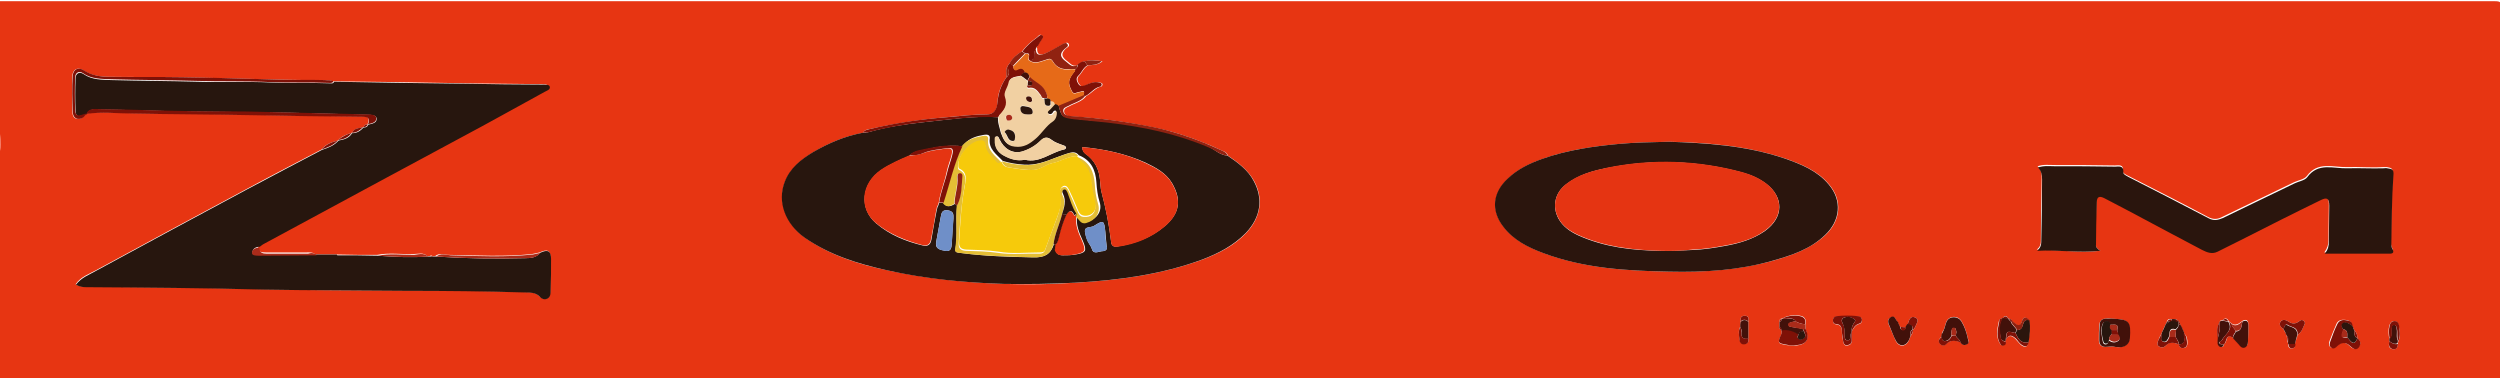 <?xml version="1.0" encoding="utf-8"?>
<!-- Generator: Adobe Illustrator 22.1.0, SVG Export Plug-In . SVG Version: 6.00 Build 0)  -->
<svg version="1.1" id="Layer_1" xmlns="http://www.w3.org/2000/svg" xmlns:xlink="http://www.w3.org/1999/xlink" x="0px" y="0px"
	 viewBox="0 0 612 92.6" style="enable-background:new 0 0 612 92.6;" xml:space="preserve">
<style type="text/css">
	.st0{fill:#E73512;}
	.st1{fill:#F86E58;}
	.st2{fill:#27160E;}
	.st3{fill:#28160E;}
	.st4{fill:#2B150D;}
	.st5{fill:#2A150D;}
	.st6{fill:#7F1107;}
	.st7{fill:#902211;}
	.st8{fill:#42110A;}
	.st9{fill:#A92B1A;}
	.st10{fill:#E53412;}
	.st11{fill:#F1D0A2;}
	.st12{fill:#E4BE35;}
	.st13{fill:#E66A18;}
	.st14{fill:#6F8FC8;}
	.st15{fill:#F6CA0B;}
</style>
<g>
	<g>
		<path class="st0" d="M-1.2,78.3c0-0.5,0-0.9,0-1.4c0.8-0.5,0.7-1.3,0.7-2c-0.1-2.9-0.4-5.8,0-8.8c0.5-4,0.4-8,0.1-12.1
			c-0.4-4.8-0.1-9.6-0.1-14.5c0-0.5,0.1-0.9,0.2-1.4c0.6-1.8,0.4-3.5,0.3-5.3c-0.2-2.4-0.5-4.8-0.2-7.3c0.3-3,0-6,0-9
			c0-0.8-0.3-1.5-1-1.9c0-1,0-2.1,0-3.1c0.8-3.7,1.5-7.4,1-11.2c203.7,0,407.3,0,611,0c1.3,0,1.6,0.3,1.6,1.6c0,29.9,0,59.8,0,89.7
			c0,1.2-0.2,1.4-1.4,1.4c-203.6,0-407.2,0-610.8,0c-1.2,0-1.7-0.2-1.4-1.4c0.8-0.2,0.9-1,0.9-1.5C-0.4,86.1,0.6,82.1-1.2,78.3z
			 M475.8,80.8l-0.1,0.1l-0.1,0.1c0,0,0,0.1,0,0.1c-0.1,0.2-0.2,0.3-0.2,0.5l-0.1,0.1c0,0,0.1,0.1,0.1,0.1c0,0.2-0.1,0.4-0.1,0.6
			c-0.5,0.5-1,1-0.4,1.7c0.4,0.5,1.1,0.6,1.5,0.1c1.1-1.1,2.3-0.8,3.5-0.5c0.4,0.7,1,0.9,1.6,0.5c0.7-0.4,0.3-1,0.2-1.5
			c-0.3-1.5-0.8-2.9-1.6-4.2c-0.8-1.2-2.7-1.3-3.5,0c-0.3,0.5-0.4,1.2-0.6,1.8C475.9,80.5,475.9,80.7,475.8,80.8z M562.2,82.8
			c0-0.1,0-0.1,0.1-0.2l0.1,0c0,0-0.1-0.1-0.1-0.1c0.1-0.2,0.1-0.4,0.2-0.6c0.9-0.5,1.2-1.6,1.6-2.4c0.2-0.3,0.2-0.6-0.1-0.9
			c-0.4-0.4-0.7-0.3-1.1,0c-0.9,0.7-1.7,0.8-2.7,0.1c-0.6-0.4-1.4-0.6-1.9,0c-0.5,0.7,0,1.4,0.7,1.9c0.2,0.3,0.3,0.6,0.5,0.9
			c0.1,0.2,0.2,0.3,0.2,0.5c0,0.1,0,0.2,0.1,0.2c0.1,0.6,0,1.2,0.3,1.8c0,0.1,0,0.2,0.1,0.3c-0.1,0.6,0.2,1,0.8,1
			c0.6,0,0.9-0.4,0.8-1.1c0.1-0.3,0.1-0.6,0.2-0.9C562.1,83.1,562.2,83,562.2,82.8z M254,11.2c0.1-0.2,0.2-0.4,0.4-0.7
			c0.1-0.2,0.3-0.4,0.4-0.6c0.2-0.4,0.7-0.8,0.3-1.2c-0.5-0.5-0.9,0.1-1.2,0.4c-1.4,1-2.7,2.1-3.7,3.5c-1.2,0.7-2.2,1.5-2.9,2.7
			c-0.2,0.3-0.4,0.5-0.6,0.8c-0.6,0.9-0.2,1.8-0.3,2.8c-1.3,1.8-2.1,3.8-2.2,6c-0.1,2-0.8,3.1-2.6,3.1c-3.3,0-6.6,0.4-9.9,0.7
			c-6.3,0.5-12.6,1.5-18.8,2.9c-0.6,0.1-1.3,0.2-1.6,0.9c-4.3,0.8-8.4,2.5-12.1,4.7c-3,1.8-5.6,3.9-7,7.3
			c-1.9,4.8,0.2,10.3,4.9,13.7c6.1,4.3,13,6.5,20.3,8c9.4,2,18.8,3,28.4,3.3c5.9,0.2,11.7,0.1,17.6-0.3c10.6-0.6,21-2,31.1-5.7
			c3.9-1.5,7.7-3.4,10.6-6.5c3.5-3.7,4.3-8.3,1.9-12.7c-1.5-2.7-3.9-4.5-6.4-6.2c-0.2-0.7-0.8-1-1.4-1.2c-1.4-0.6-2.7-1.3-4.1-1.8
			c-3.9-1.6-7.9-2.9-12.1-3.8c-6.8-1.4-13.7-2.4-20.7-2.8c-0.8,0-1.6-0.2-1.8-1.1c-0.1-0.9,0.7-1.1,1.3-1.4c1.4-0.8,3.1-1.1,4.1-2.5
			c1.3-0.6,2.1-1.9,3.6-2.3c0.2,0,0.4-0.3,0.4-0.5c0-0.4-0.3-0.4-0.6-0.5c-1.2-0.3-2.3,0.1-3.3,0.6c-0.6,0.3-1.2,0.6-1.7-0.1
			c-0.5-0.6-0.8-1.5-0.2-2.1c0.8-0.8,1.2-2,2.3-2.6c1.2-0.1,2.5-0.1,3.5-1c-1.4-0.2-2.8-0.4-4.2,0c-0.7,0-1.2,0.4-1.7,0.8
			c-1.2,0.8-1.9-0.2-2.7-0.8c-1.5-1.1-1.6-1.9-0.4-3.1c0.4-0.3,1.1-0.6,0.7-1.2c-0.3-0.5-0.9-0.1-1.4,0.1c-1.4,0.8-2.7,1.6-4.1,2.2
			c-1.1,0.5-2.3,0.7-2.2-1.2c0,0,0,0,0,0C253.7,11.6,253.8,11.4,254,11.2C254,11.2,254,11.2,254,11.2z M533.3,78.7
			c-0.1-0.3-0.3-0.4-0.6-0.5c-0.4,0-0.7,0-1.1-0.1c-0.5-0.1-0.9,0-1.1,0.5c-0.1,0.2-0.2,0.5-0.3,0.7c-0.3,0.7-0.7,1.4-1,2.2
			c-0.3,0.6-0.6,1.1-0.8,1.7c-0.2,0.5-0.5,1.2,0.1,1.6c0.5,0.3,1.1,0.4,1.7-0.2c0.9-1.1,2.1-0.7,3.2-0.3l0,0c0.1,0.7,0.5,1,1.2,0.9
			c0.6-0.1,0.9-0.6,0.9-1.2c0-0.9-0.1-1.7-0.8-2.3c0-0.1-0.1-0.3-0.1-0.4c-0.1-0.1-0.1-0.3-0.2-0.4c0-0.1-0.1-0.2-0.1-0.3
			c-0.1-0.1-0.1-0.3-0.2-0.4c-0.1-0.2-0.3-0.4-0.4-0.7C533.7,79.1,533.6,78.8,533.3,78.7C533.3,78.7,533.3,78.7,533.3,78.7z
			 M491.7,78L491.7,78c-0.4-0.6-0.9-1-1.4-0.1l0,0c-0.5,0-0.9,0.3-1,0.8c-0.4,1.9-0.8,3.8,0.4,5.6c0.2,0.2,0.5,0.2,0.7,0.2
			c0.6-0.1,0.5-0.5,0.5-1c0-0.1,0-0.2,0.1-0.3c0.7-1.4,1.6-1,2.4-0.2c0.5,0.5,0.9,1.1,1.4,1.5c0.7,0.5,1.5,0.7,1.7-0.6
			c0.3-1.8,0.5-3.6,0.2-5.4c-0.6-0.9-1.4-1-1.6-0.1c-0.7,2.3-1.6,0.9-2.5,0.3C492.5,78.3,492.1,78,491.7,78z M465.1,80
			c-0.1-0.2-0.2-0.4-0.3-0.6c-0.1-0.2-0.2-0.5-0.3-0.6c-0.5-0.5-0.6-1.6-1.6-1.1c-1.1,0.5-0.7,1.4-0.3,2.3c0.5,1.2,1,2.4,1.5,3.5
			c0.7,1.4,2.2,1.5,3,0.2c0.3-0.4,0.4-1,0.6-1.4c0.3-0.4,0.6-0.9,0.6-1.5c0,0,0,0,0,0c0.2-0.2,0.4-0.5,0.5-0.7
			c0.3-0.8,1.2-1.9,0-2.4c-1.2-0.5-1.5,0.8-1.8,1.7c0,0,0,0,0,0c-0.1,0.1-0.1,0.2-0.2,0.3c-0.1,0.1-0.1,0.3-0.2,0.4
			C466.1,80.1,465.6,80.1,465.1,80L465.1,80z M89,31.1L89,31.1c-1,0.3-2.2,0.2-2.8,1.4l-0.1,0c-1.2,0.4-2.4,0.8-3.3,1.8l-0.1,0.1
			c-1.5,0.4-3,0.9-4,2.2c-6.1,3.2-12.1,6.3-18.2,9.6c-12.3,6.6-24.6,13.2-36.9,19.9c-1.8,1-3.8,1.6-5.1,3.5c0.9,0.5,1.6,0.6,2.4,0.6
			c14.6,0.1,29.1,0.2,43.6,0.6c11.6,0.3,23.2,0.3,34.7,0.3c9.8,0,19.6,0.1,29.3,0.4c1.2,0,2.4,0,3.4,0.9c0.6,0.5,1.2,1,2,0.6
			c0.8-0.4,0.8-1.2,0.8-2c0-2.6,0.1-5.1,0.1-7.7c0-2-0.8-2.4-2.7-1.5c-0.6,0.1-1.2,0.3-1.9,0.4c-6.7,0.7-13.5,0.3-20.2,0.2
			c-1.2,0-2.4-0.6-3.5,0.3c-0.2,0-0.4,0-0.6,0c-0.2-0.2-0.5-0.2-0.7,0c-0.2,0-0.4,0-0.6,0c-1-1-2.3-0.5-3.5-0.5
			c-2.9,0.1-5.9-0.4-8.8,0.2c-3.3,0-6.5,0-9.8-0.1c-0.1,0-0.3,0-0.4,0c-1.6,0-3.2,0-4.9,0c-0.6-0.6-1.4-0.5-2.1-0.5
			c-3.4,0-6.7,0-10.1,0c-1,0-1.9-0.1-1.8-1.5c0.3-0.2,0.6-0.5,1-0.7c10-5.4,20-10.8,30-16.2c6.1-3.3,12.3-6.6,18.4-9.9
			c6.8-3.7,13.5-7.4,20.3-11.1c0.5-0.3,1.5-0.5,1.3-1.2c-0.1-0.7-1-0.5-1.6-0.6c-0.2,0-0.5,0-0.7,0c-5.8-0.1-11.6-0.1-17.5-0.2
			c-11-0.2-22-0.4-33-0.5c-0.6-0.4-1.4-0.3-2-0.3c-3.6,0-7.2,0-10.8-0.1c-8-0.2-16-0.4-24.1-0.6c-5.9-0.1-11.9,0-17.8-0.1
			c-2.2,0-4.4-0.3-6.3-1.6c-1.4-0.9-2.6-0.2-2.7,1.4c-0.1,2.8-0.1,5.7,0,8.6c0,0.8,0.2,1.8,1.2,1.9c0.9,0.1,1.7-0.4,2.1-1.3l0,0
			c3.8-0.6,7.6-0.1,11.5-0.1c9.6,0.2,19.2,0.1,28.8,0.4c9.1,0.2,18.2,0.3,27.3,0.4c1.4,0,2,0.3,1.4,1.8L90,30.5
			C89.5,30.4,89.2,30.6,89,31.1z M543.4,78.8l0,0.1c-0.9,1.2-0.5,2.6-0.4,3.9c0,0.7-0.3,1.6,0.5,2c0.5,0.3,0.9,0,1-0.6
			c0.8-0.5,0.3-2.8,2.2-1.5c0.5,0.5,0.9,1,1.4,1.5c0.4,0.4,0.8,0.9,1.4,0.7c0.7-0.2,0.8-0.8,0.8-1.4c0.1-1.3,0.1-2.6,0.1-4
			c0-0.9-0.3-1.5-1.4-1c-0.8,0.6-1.6,1.4-2.7,0.7c-0.2-0.2-0.5-0.4-0.7-0.6l0,0c-0.3-0.6-0.8-0.9-1.4-0.3c-0.2,0.1-0.5,0.2-0.7,0.2
			C543.4,78.7,543.4,78.7,543.4,78.8z M442,79.3c0.1-0.6,0.1-1.2-0.5-1.7c-1-0.7-4-0.5-5,0.3c-0.1,0-0.2,0.1-0.3,0.1
			c-0.4,0-0.6,0.2-0.6,0.7c0,0.4,0,0.8,0,1.3c-0.1,0.4,0.1,0.7,0.5,0.8c0,0,0,0,0,0c0,0.3,0.1,0.7,0,1c-1,2.2-1,2.3,1.4,2.7
			c0.7,0.1,1.5,0.1,2.2,0.1c2.6-0.3,3.3-1.6,2.3-4C442,80.1,442,79.7,442,79.3z M587,84.2c0-0.2,0-0.4,0.1-0.6
			c0.6-1.3,0.4-2.6,0.1-3.9c-0.1-0.6-0.4-1.1-1.1-1.1c-0.7,0-1,0.5-1.2,1.1c-0.3,1.1-0.2,2.2,0,3.3c0,0.2,0,0.4,0,0.6
			c-0.2,0.9-0.2,1.7,0.9,1.9C586.6,85.6,587,85,587,84.2z M428,82.8c0-1.4,0-2.7,0-4.1c0.1-0.8,0.1-1.4-0.9-1.4
			c-0.9,0-1.1,0.6-1,1.4c0,0.4,0,0.9-0.1,1.3c-0.5,0.9-0.3,1.9-0.2,2.8c0.1,0.7,0.3,1.4,1.2,1.3C428,84.2,428.1,83.6,428,82.8z
			 M577.1,82.8c0-0.8-0.2-1.4-0.8-2c-0.1-0.1-0.1-0.3-0.2-0.4c0,0,0.1-0.1,0-0.1c0-0.1-0.1-0.2-0.2-0.3c0-0.1-0.1-0.2-0.2-0.3
			c0-1.1-0.8-1.3-1.6-1.4c-0.9-0.1-1.7,0.1-2.1,0.9c-0.6,1.4-1.2,2.8-1.7,4.2c-0.2,0.5-0.3,1.2,0.2,1.6c0.6,0.4,1.1-0.1,1.5-0.4
			c1-0.8,2.1-1,3.1,0c0.6,0.6,1.4,1.2,2.1,0.4C578,84.5,578,83.5,577.1,82.8L577.1,82.8z M453.3,81.1c0.5-0.8,0.9-1.6,1.9-1.8
			c0.4-0.1,0.6-0.5,0.6-0.9c0-0.6-0.4-0.9-0.9-0.9c-1.8-0.2-3.6-0.2-5.4,0c-0.5,0.1-0.8,0.4-0.8,1c0,0.5,0.2,0.8,0.7,0.9
			c1.4,0.1,1.5,1,1.5,2.1c0,0.7,0.2,1.4,0.3,2.1c0.1,0.5,0.3,1.1,1,1c0.6-0.1,1.1-0.4,1.1-1.1C453.3,82.6,453.3,81.9,453.3,81.1
			L453.3,81.1z M408.6,34.7c-5.1,0.1-8.5,0.2-11.9,0.5c-6.5,0.6-13,1.5-19.1,3.7c-3.1,1.1-6,2.5-8.4,4.8c-3.7,3.5-4.2,7.8-1.1,11.8
			c2.5,3.3,6.1,5.1,9.9,6.5c9.9,3.7,20.3,4.3,30.7,4.5c8.5,0.2,17.1-0.4,25.4-2.7c4.6-1.3,9.2-2.9,12.8-6.3
			c3.7-3.5,4.2-8.4,0.9-12.3c-2.8-3.4-6.8-5-10.8-6.4C427.2,35.5,417.1,34.9,408.6,34.7z M514.2,61.4c-0.8-0.4-1.2-1-1.2-1.7
			c0-3.5,0.1-7,0.2-10.5c0-1.3,0.7-1.6,1.8-1c2.1,1.2,4.3,2.3,6.5,3.4c5.8,3.1,11.7,6.2,17.5,9.3c1.2,0.6,2.5,1.1,3.8,0.4
			c1.9-0.9,3.7-1.9,5.6-2.8c6.5-3.3,13.1-6.6,19.6-9.8c1.6-0.8,2.1-0.4,2.1,1.4c0,2.9-0.1,5.8-0.1,8.7c0,1-0.2,1.9-1,3
			c5.6,0,10.7,0,15.9,0c0.8,0,1.1-0.3,0.7-1.1c-0.1-0.3-0.3-0.7-0.3-1c0.1-5.6,0-11.3,0.5-16.9c0.1-1.7-0.5-1.7-1.5-1.9
			c-0.3,0-0.6,0-0.9,0c-3,0.2-5.9-0.1-8.9,0c-3.3,0.1-7.1-1.5-9.8,2.2c-0.6,0.8-2,1-3.1,1.5c-5.9,2.8-11.7,5.7-17.6,8.5
			c-1.1,0.6-2.2,0.7-3.5,0c-6.4-3.4-12.9-6.7-19.4-10c-0.6-0.3-1.5-0.7-1.4-1.2c0.2-1.8-1.1-1.4-2-1.4c-4.9-0.1-9.9-0.1-14.8-0.1
			c-1.3,0-2.7-0.2-4.1,0.3c0.9,0.8,1,1.8,1,2.9c-0.1,5.1-0.2,10.2-0.2,15.4c0,0.8-0.2,1.5-1,2.1C503.9,61.1,508.9,62,514.2,61.4z
			 M517.2,84.8c0.4,0.1,0.9,0.2,1.4,0.2c1.5,0,2.6-0.9,2.7-2.1c0.2-4.3-0.1-4.7-4.4-4.9c-0.5,0-0.9-0.1-1.4,0c-1,0-1.5,0.6-1.6,1.5
			c-0.1,1.3-0.1,2.5-0.1,3.8c0,1.2,0.7,1.7,1.8,1.6C516.2,84.9,516.6,84.9,517.2,84.8z"/>
		<path class="st1" d="M-1.2,14.7c0.7,0.5,1,1.1,1,1.9c0,3,0.3,6,0,9c-0.3,2.4,0,4.8,0.2,7.3c0.2,1.8,0.3,3.6-0.3,5.3
			c-0.1,0.4-0.2,0.9-0.2,1.4c0,4.8-0.3,9.7,0.1,14.5c0.3,4.1,0.4,8.1-0.1,12.1c-0.4,3-0.1,5.8,0,8.8c0,0.7,0.1,1.5-0.7,2
			C-1.2,56.2-1.2,35.4-1.2,14.7z"/>
		<path class="st1" d="M-1.2,78.3c1.8,3.8,0.8,7.8,0.9,11.8c0,0.6-0.2,1.3-0.9,1.5C-1.2,87.2-1.2,82.7-1.2,78.3z"/>
		<path class="st1" d="M-0.2,0.3c0.5,3.8-0.3,7.5-1,11.2c0-3.4,0.1-6.9,0-10.3C-1.3,0.1-0.8,0.4-0.2,0.3z"/>
		<path class="st2" d="M82.7,62.5c3.3,0,6.5,0,9.8,0.1c4.1,0.3,8.2,0.5,12.3,0.2c0.2,0,0.4,0,0.6,0c0.2,0,0.5,0,0.7,0
			c0.2,0,0.4,0,0.6,0c7.3,0.5,14.6,0.6,21.9,0.4c1.2,0,2.7-0.1,3.6-1.3c1.9-0.9,2.7-0.5,2.7,1.5c0,2.6,0,5.1-0.1,7.7
			c0,0.7,0,1.6-0.8,2c-0.8,0.4-1.5,0-2-0.6c-1-0.9-2.2-0.9-3.4-0.9c-9.8-0.3-19.5-0.4-29.3-0.4c-11.6-0.1-23.2-0.1-34.7-0.3
			c-14.5-0.4-29.1-0.5-43.6-0.6c-0.8,0-1.5-0.1-2.4-0.6c1.3-1.8,3.4-2.5,5.1-3.5c12.3-6.7,24.6-13.3,36.9-19.9
			c6-3.2,12.1-6.4,18.2-9.6c1.5-0.5,2.9-1,4-2.2c0,0,0.1-0.1,0.1-0.1c1.3-0.2,2.6-0.6,3.3-1.8c0,0,0.1,0,0.1,0c1.1,0,2-0.6,2.7-1.4
			c0,0,0.1,0,0.1,0c0.5,0,0.8-0.1,1-0.6c0,0,0.1-0.1,0.1-0.1c0.9-0.2,2.1-0.4,2-1.5c-0.1-0.8-1.2-0.9-2-0.9
			c-8.4-0.2-16.7-0.5-25.1-0.6c-6.1-0.1-12.1-0.1-18.2-0.2c-7.5-0.1-15-0.4-22.5-0.5c-1.1,0-2.5-0.3-3.2,1.2c0,0,0,0,0,0
			c-1,0-2.6,1.4-2.7-0.9c-0.1-2.6-0.1-5.2,0-7.9c0-1.3,1-1.7,1.9-1.1c2.1,1.5,4.6,1.4,6.9,1.5c6.9,0.2,13.8,0.2,20.8,0.4
			c6.1,0.2,12.2-0.1,18.3,0.2c4.8,0.2,9.7,0,14.5,0.2c0.4,0,0.7,0.1,0.9-0.4c11,0.2,22,0.4,33,0.5c5.8,0.1,11.6,0.2,17.5,0.2
			c0.2,0,0.5,0,0.7,0c0.6,0.1,1.5-0.1,1.6,0.6c0.1,0.7-0.8,0.9-1.3,1.2c-6.8,3.7-13.5,7.5-20.3,11.1c-6.1,3.3-12.3,6.6-18.4,9.9
			c-10,5.4-20,10.8-30,16.2c-0.4,0.2-0.7,0.5-1,0.7c-1,0-1.8,0.5-1.8,1.4c0,0.6,1.1,0.6,1.8,0.6c4.7,0,9.4-0.1,14-0.1
			c1.6,0,3.2,0,4.9,0C82.4,62.5,82.6,62.5,82.7,62.5z"/>
		<path class="st3" d="M300.5,38.1c2.5,1.7,5,3.5,6.4,6.2c2.4,4.4,1.7,8.9-1.9,12.7c-3,3.1-6.7,5-10.6,6.5
			c-10,3.7-20.5,5.1-31.1,5.7c-5.9,0.3-11.7,0.4-17.6,0.3c-9.5-0.3-19-1.2-28.4-3.3c-7.2-1.6-14.1-3.7-20.3-8
			c-4.8-3.4-6.8-8.8-4.9-13.7c1.3-3.4,4-5.5,7-7.3c3.8-2.2,7.8-3.9,12.1-4.7c0.4,0,0.8,0,1.2-0.1c4.5-1.3,9.2-2,13.8-2.5
			c6-0.6,12-1.6,18.1-1.2c0,0.5,0,1,0.1,1.5l-0.1,0c0,0,0.1,0,0.1,0c0.2,0.8,0.4,1.6,0.6,2.3c0.6,1.6,1.2,3,3.2,3.2
			c2.1,0.2,3.7-0.8,5.2-2c1.5-1.3,2.5-3,4.2-4.2c0.7-0.5,1-1.5,0.9-2.4c-0.4-0.1-0.6,0.1-0.7,0.3c-0.3,0.6-0.8,0.7-1.3,0.3
			c-0.5-0.5,0.1-0.8,0.4-1.1c0.4-0.4,0.8-0.8,1.2-1.3c0.3,0.1,0.6,0.1,1,0.2c0.7,3,0.7,3.1,3.8,3.5c2.7,0.4,5.4,0.5,8.1,0.8
			c8.6,1,16.9,2.6,24.9,6.1C297.5,36.7,298.7,38,300.5,38.1z M235.6,35.8L235.6,35.8c-2.9-0.3-5.7,0-8.5,0.7
			c-1.6,0.4-3.3,0.4-4.6,1.7c-2.3,1-4.6,2-6.7,3.4c-4.9,3.3-5.6,9.4-1.3,13.1c3.3,2.8,7.2,4.4,11.4,5.4c1.2,0.3,1.9-0.2,2.1-1.4
			c0.4-2.4,0.8-4.8,1.3-7.2c0-0.1,0.1-0.3,0.1-0.4c0-0.1,0.1-0.2,0.1-0.4c0.1-0.1,0.1-0.2,0.2-0.4c0.1-0.2,0.1-0.4,0.2-0.6
			c0.4,0,0.7,0,1.1,0c0.8,1.2,1.8,0.8,2.8,0.2c0.2,0.2,0.4,0.3,0.5,0.5c-0.4,3.5,0.2,7.1-0.4,10.6c-0.1,0.9,0.5,0.8,1.1,0.9
			c5.9,0.8,11.9,1,17.9,1.1c2.7,0.1,4.3-0.7,5.1-3.2c0.2,0,0.4,0,0.6,0c0,0.2-0.1,0.5-0.1,0.7c0,0.2-0.1,0.5-0.1,0.7
			c0.2,0.9,0.8,1.3,1.8,1.3c1,0,2.1,0,3.1-0.2c2.6-0.4,2.8-0.9,1.8-3.3c-0.9-2-1.8-4-1.4-6.3c0.9,0.4,1.1,1.9,2.6,1.5
			c2.2-0.6,3.6-2.5,2.9-4.7c-0.5-1.6-0.7-3.3-0.8-4.9c-0.2-3-1.3-5.4-4.3-6.6c-0.6-0.8-1.4-0.8-2.2-0.6c-1.1,0.3-2.1,0.7-3.2,1.1
			c-2.6,1-5.1,2-8,1.8c-1.8-0.1-3.5-0.4-5.2-0.9c-1.5-1.6-3.6-2.9-3.2-5.6c0.1-0.9-0.8-0.9-1.4-0.8c-1.8,0.3-3.5,0.8-4.8,2.2
			C235.8,35.5,235.7,35.6,235.6,35.8z M264.9,36c0.1,0.9,0.4,1.3,0.8,1.6c2.3,1.6,3.4,3.9,3.6,6.6c0.1,0.9,0.1,1.8,0.3,2.6
			c1.1,4.1,1.9,8.2,2.4,12.4c0.1,1.1,0.8,1.3,1.7,1.1c4.3-0.7,8.2-2.2,11.5-5c3.6-3.1,4.1-6.4,1.7-10.5c-1.5-2.5-4-3.8-6.5-5
			C275.5,37.6,270.3,36.5,264.9,36z M250.9,39.1c3.6,0.9,6.3-1.8,9.6-2.5c0.7-0.2,0.6-0.8-0.1-1c-1.1-0.4-2.1-0.7-3-1.4
			c-0.9-0.7-1.7-0.7-2.6,0.2c-1.3,1.3-2.9,2.2-4.6,2.7c-2.3,0.6-4.4-0.6-5.5-3c-0.2-0.3-0.2-0.7-0.6-0.7c-0.6,0-0.5,0.6-0.5,0.9
			c-0.1,1.7,0.7,3,2.2,3.8C247.3,38.9,249,39.5,250.9,39.1z M233.4,53.5c0-0.9,0.2-1.7-1.3-2c-1.5-0.2-1.6,0.6-1.8,1.6
			c-0.4,2-0.7,4-1.1,6c-0.4,1.7,0.7,2,2.1,2.3c1.6,0.3,1.6-0.8,1.7-1.8C233.1,57.5,233.2,55.5,233.4,53.5z M270.9,60.2
			c-0.1-1.3-0.2-2.3-0.3-3.3c-0.3-3-0.4-3.1-2.8-1.6c-0.7,0.5-2.4,0-2.2,1.5c0.2,1,0.5,2.1,1.1,3c0.2,0.3,0.4,0.6,0.5,0.9
			c0.4,1.7,1.6,0.9,2.5,0.8C270.7,61.5,271.2,61,270.9,60.2z"/>
		<path class="st4" d="M408.6,34.7c8.5,0.3,18.6,0.8,28.3,4.1c4,1.4,8,3,10.8,6.4c3.3,3.9,2.8,8.8-0.9,12.3c-3.6,3.5-8.2,5-12.8,6.3
			c-8.3,2.4-16.9,2.9-25.4,2.7c-10.4-0.2-20.8-0.8-30.7-4.5c-3.8-1.4-7.4-3.2-9.9-6.5c-3.1-4-2.6-8.4,1.1-11.8
			c2.4-2.3,5.3-3.7,8.4-4.8c6.2-2.2,12.6-3.1,19.1-3.7C400.1,34.9,403.5,34.8,408.6,34.7z M406.4,61.4c2.6,0.1,5.2-0.1,7.9-0.2
			c2.7-0.1,5.3-0.5,8-1c3.4-0.6,6.8-1.6,9.7-3.6c4.9-3.5,4.5-8.4,0.5-11.5c-1.8-1.4-3.9-2.3-6.1-2.9c-10.8-2.9-21.8-3.3-32.8-1.1
			c-3.7,0.7-7.2,1.7-10.3,4.1c-2.6,2-3.4,5.3-1.8,8.3c1.1,2,2.9,3.2,4.8,4.1C392.7,60.5,399.5,61.3,406.4,61.4z"/>
		<path class="st5" d="M514.2,61.4c-5.3,0.6-10.3-0.3-15.5,0c0.7-0.6,1-1.3,1-2.1c0.1-5.1,0.2-10.2,0.2-15.4c0-1.1-0.2-2.1-1-2.9
			c1.5-0.5,2.8-0.3,4.1-0.3c4.9,0,9.9,0,14.8,0.1c0.8,0,2.1-0.4,2,1.4c-0.1,0.5,0.9,0.9,1.4,1.2c6.5,3.3,12.9,6.6,19.4,10
			c1.3,0.7,2.3,0.5,3.5,0c5.9-2.8,11.7-5.7,17.6-8.5c1-0.5,2.5-0.7,3.1-1.5c2.7-3.7,6.4-2.1,9.8-2.2c3-0.1,5.9,0.1,8.9,0
			c0.3,0,0.6-0.1,0.9,0c1.1,0.2,1.7,0.1,1.5,1.9c-0.4,5.6-0.4,11.3-0.5,16.9c0,0.3,0.1,0.7,0.3,1c0.4,0.8,0.1,1.1-0.7,1.1
			c-5.2,0-10.4,0-15.9,0c0.9-1.1,1-2,1-3c0-2.9,0.1-5.8,0.1-8.7c0-1.8-0.5-2.2-2.1-1.4c-6.6,3.2-13.1,6.5-19.6,9.8
			c-1.9,0.9-3.7,1.9-5.6,2.8c-1.4,0.7-2.6,0.2-3.8-0.4c-5.9-3.1-11.7-6.2-17.5-9.3c-2.2-1.1-4.3-2.3-6.5-3.4c-1.2-0.6-1.8-0.3-1.8,1
			c-0.1,3.5-0.2,7-0.2,10.5C513,60.4,513.4,61,514.2,61.4z"/>
		<path class="st6" d="M21.1,27.9c0.6-1.5,2.1-1.2,3.2-1.2c7.5,0.1,15,0.4,22.5,0.5c6.1,0.1,12.1,0,18.2,0.2
			c8.4,0.2,16.7,0.4,25.1,0.6c0.8,0,2,0.1,2,0.9c0.1,1.1-1.1,1.3-2,1.5c0.6-1.5-0.1-1.8-1.4-1.8c-9.1-0.1-18.2-0.2-27.3-0.4
			c-9.6-0.2-19.2-0.2-28.8-0.4C28.7,27.8,24.9,27.3,21.1,27.9z"/>
		<path class="st6" d="M81.6,19.9c-0.1,0.4-0.5,0.4-0.9,0.4c-4.8-0.2-9.7,0-14.5-0.2C60.2,19.8,54,20,48,19.8
			c-6.9-0.2-13.9-0.2-20.8-0.4c-2.3-0.1-4.8,0-6.9-1.5c-0.9-0.6-1.9-0.2-1.9,1.1c-0.1,2.6-0.1,5.2,0,7.9c0.1,2.3,1.7,1,2.7,0.9
			c-0.4,0.9-1.1,1.4-2.1,1.3c-1-0.2-1.2-1.2-1.2-1.9c-0.1-2.8-0.2-5.7,0-8.6c0.1-1.6,1.3-2.3,2.7-1.4c2,1.3,4.1,1.6,6.3,1.6
			c5.9,0.1,11.9,0,17.8,0.1c8,0.1,16,0.4,24.1,0.6c3.6,0.1,7.2,0,10.8,0.1C80.2,19.7,81,19.5,81.6,19.9z"/>
		<path class="st6" d="M244.4,28.7c-6.1-0.3-12.1,0.6-18.1,1.2c-4.7,0.5-9.3,1.3-13.8,2.5c-0.4,0.1-0.8,0-1.2,0.1
			c0.3-0.7,1-0.7,1.6-0.9c6.2-1.5,12.4-2.4,18.8-2.9c3.3-0.3,6.6-0.7,9.9-0.7c1.7,0,2.4-1.1,2.6-3.1c0.2-2.2,0.9-4.2,2.2-6
			c1.1-0.8,0.2-1.8,0.3-2.8c0.2-0.3,0.4-0.5,0.6-0.8c0.2,0.3,0.4,0.5,0.7,0.8c0.1,0.7,0.3,1.2,1.1,0.8c1.1-0.6,1.6-0.1,1.9,0.8
			c-0.4,0.1-0.8,0.4-0.9,0.8c-1.2,0.3-2.8,0.2-3,1.6c-0.2,1.3-1.3,2.5-0.9,3.5c0.7,2-0.2,3.2-1.3,4.4
			C244.6,28.2,244.5,28.5,244.4,28.7z"/>
		<path class="st7" d="M300.5,38.1c-1.8-0.1-3-1.4-4.6-2c-8-3.4-16.3-5.1-24.9-6.1c-2.7-0.3-5.4-0.5-8.1-0.8c-3-0.4-3-0.5-3.8-3.5
			c2.1-0.9,4.1-1.7,6.2-2.6c0.1,0.1,0.3,0.2,0.4,0.3c-1,1.4-2.7,1.7-4.1,2.5c-0.6,0.3-1.5,0.5-1.3,1.4c0.2,0.9,1,1,1.8,1.1
			c7,0.5,13.9,1.4,20.7,2.8c4.1,0.9,8.1,2.2,12.1,3.8c1.4,0.6,2.8,1.2,4.1,1.8C299.7,37.1,300.3,37.4,300.5,38.1z"/>
		<path class="st8" d="M517.2,84.8c-0.6,0-1.1,0.1-1.5,0.1c-1.1,0.1-1.8-0.4-1.8-1.6c0-1.3,0-2.5,0.1-3.8c0-1,0.6-1.5,1.6-1.5
			c0.5,0,0.9,0,1.4,0c4.3,0.2,4.7,0.6,4.4,4.9c-0.1,1.3-1.2,2.2-2.7,2.1C518.1,85,517.6,84.9,517.2,84.8z M518.3,80.8
			c0.2-1.3,0.1-1.4-1.7-1.3c-0.2-0.6-0.6-0.9-1.2-0.7c-0.6,0.1-0.8,0.6-0.9,1.2c-0.2,1.1,0,2.2,0.2,3.3c0.1,0.4,0.1,0.9,0.6,1
			c0.7,0.1,0.8-0.5,0.9-1c0.7,0.6,1.6,0.7,2.3,0.2c0.6-0.4,0.3-1-0.1-1.5C518.5,81.5,518.4,81.1,518.3,80.8z"/>
		<path class="st7" d="M253.6,11.9c-0.1,1.9,1.2,1.6,2.2,1.2c1.4-0.6,2.8-1.5,4.1-2.2c0.5-0.3,1.1-0.6,1.4-0.1
			c0.4,0.6-0.3,0.8-0.7,1.2c-1.3,1.2-1.1,2,0.4,3.1c0.8,0.6,1.5,1.6,2.7,0.8c0,0.4,0,0.9-0.5,1c-0.5,0-0.9,0-1.4,0
			c-1.7,0.2-3.2-0.4-4-1.8c-0.6-1-1-0.7-1.7-0.5c-1.4,0.4-2.8,1.2-4.2,0.1c0.9,0.1,1.4-0.3,1.3-1.3
			C253.2,12.9,253.3,12.3,253.6,11.9z"/>
		<path class="st8" d="M476,80.4c0.2-0.6,0.3-1.3,0.6-1.8c0.7-1.3,2.7-1.2,3.5,0c0.8,1.3,1.3,2.7,1.6,4.2c0.1,0.6,0.5,1.2-0.2,1.5
			c-0.6,0.3-1.2,0.2-1.6-0.5c-0.1-0.8-1-1-1.1-1.7c0-0.2,0.1-0.5,0.1-0.7c0.1-0.1,0.1-0.2,0-0.2c-0.1-0.4,0-0.9-0.6-0.9
			c-0.5,0-0.5,0.5-0.6,0.9c0,0.3,0,0.7,0,1c-0.3,0.7-0.8,1.2-1.6,1.3c-0.7,0-0.7-0.6-0.9-1c0-0.2,0.1-0.4,0.1-0.6
			c0-0.1,0.1-0.1,0.1-0.2c0.1-0.2,0.2-0.3,0.2-0.5c0.1,0,0.1-0.1,0.1-0.2c0,0,0.1-0.1,0.1-0.1C475.9,80.7,475.9,80.5,476,80.4z"/>
		<path class="st6" d="M263.3,16.8c0.5-0.2,0.5-0.6,0.5-1c0.5-0.4,1-0.8,1.7-0.8c0.2,0.3,0.5,0.7,0.7,1c-1.1,0.6-1.4,1.8-2.3,2.6
			c-0.6,0.6-0.3,1.4,0.2,2.1c0.5,0.6,1.1,0.3,1.7,0.1c1.1-0.5,2.1-0.9,3.3-0.6c0.3,0.1,0.6,0.1,0.6,0.5c0,0.2-0.2,0.5-0.4,0.5
			c-1.5,0.3-2.3,1.7-3.6,2.3c-0.1-0.1-0.3-0.2-0.4-0.3c0.4-1.5-0.6-0.7-1.1-0.7c-0.6,0-1.3,0.8-1.8-0.2c-1.1-2.1-0.9-2.9,0.7-4.9
			C263.2,17.2,263.2,16.9,263.3,16.8z"/>
		<path class="st8" d="M467.7,82.2c-0.2,0.5-0.3,1-0.6,1.4c-0.8,1.3-2.3,1.2-3-0.2c-0.6-1.1-1-2.3-1.5-3.5c-0.4-0.8-0.7-1.7,0.3-2.3
			c1-0.5,1.1,0.7,1.6,1.1c0.2,0.1,0.2,0.4,0.3,0.6c0.1,0.2,0.2,0.4,0.3,0.6c0,0,0,0,0,0c0,0.4,0.2,0.8,0.7,0.9
			c0.5,0,0.7-0.4,0.7-0.8c0.1-0.1,0.1-0.3,0.2-0.4c0.1-0.1,0.2-0.2,0.2-0.3c0,0,0,0,0,0c1.1-0.2,1.4,0.4,1.3,1.4l0,0
			C467.5,81,467.7,81.6,467.7,82.2z"/>
		<path class="st6" d="M577.1,82.8c0.9,0.6,0.9,1.6,0.3,2.3c-0.7,0.8-1.4,0.2-2.1-0.4c-1-1-2.1-0.9-3.1,0c-0.4,0.4-0.9,0.9-1.5,0.4
			c-0.6-0.4-0.4-1.1-0.2-1.6c0.5-1.4,1-2.8,1.7-4.2c0.4-0.8,1.2-1.1,2.1-0.9c0.8,0.1,1.6,0.3,1.6,1.4c-0.3-0.2-0.7-0.4-1-0.6
			c-0.5-0.2-1-0.3-1.4,0.1c-0.4,0.5-0.2,0.9,0.2,1.4c-0.6,1.9-0.5,2.1,1,1.9C575.9,84.4,576.4,84.4,577.1,82.8z"/>
		<path class="st6" d="M442,80.5c1.1,2.4,0.4,3.8-2.3,4c-0.7,0.1-1.5,0.1-2.2-0.1c-2.4-0.4-2.4-0.5-1.4-2.7c0.1-0.3,0-0.7,0-1
			c1.6-0.3,2.9,0.2,4.2,1c-0.1,0.4-0.5,0.9,0,1.2c0.3,0.3,0.8,0.2,1.1,0c0.5-0.2,0.6-0.6,0.5-1.1c-0.1-0.3-0.2-0.5-0.3-0.8
			c-0.1-0.2-0.2-0.4-0.3-0.7C441.6,80.5,441.8,80.5,442,80.5z"/>
		<path class="st8" d="M549,78.7c1.1-0.5,1.4,0.1,1.4,1c0,1.3,0,2.6-0.1,4c0,0.5-0.2,1.2-0.8,1.4c-0.7,0.2-1.1-0.3-1.4-0.7
			c-0.5-0.5-0.9-1-1.4-1.5c-0.2-0.7,0.5-1.1,0.6-1.7C549,81,548.6,79.6,549,78.7z"/>
		<path class="st9" d="M132.3,61.9c-0.9,1.2-2.4,1.3-3.6,1.3c-7.3,0.2-14.6,0.1-21.9-0.4c1.1-0.9,2.3-0.4,3.5-0.3
			c6.7,0.2,13.5,0.5,20.2-0.2C131.1,62.2,131.7,62,132.3,61.9z"/>
		<path class="st6" d="M453.3,81.1c0,0.8,0,1.5,0,2.3c0,0.7-0.5,1-1.1,1.1c-0.7,0.1-0.9-0.5-1-1c-0.1-0.7-0.2-1.4-0.3-2.1
			c0-1.1-0.1-2-1.5-2.1c-0.5,0-0.7-0.4-0.7-0.9c0-0.5,0.3-0.9,0.8-1c1.8-0.2,3.6-0.2,5.4,0c0.5,0,0.9,0.4,0.9,0.9
			c0,0.4-0.2,0.8-0.6,0.9C454.1,79.5,453.7,80.3,453.3,81.1c-0.1-0.7,0.1-1.2,0.4-1.8c0.2-0.4,0.8-0.8,0.2-1.2
			c-0.8-0.5-1.8-0.7-2.6-0.3c-0.6,0.3-0.5,0.9-0.2,1.4c0.5,0.9,0.5,1.7,0.5,2.7c0,0.6-0.1,1.4,0.6,1.4c0.9,0.1,0.7-0.8,0.8-1.4
			C453,81.6,453.2,81.4,453.3,81.1z"/>
		<path class="st8" d="M491,83.2c0,0.1,0,0.2-0.1,0.3c-0.7,0-1.1-0.3-1.2-1c-0.2-1.6-0.5-3.2,0.5-4.7c0,0,0,0,0,0
			c0.5,0,0.9,0.1,1.4,0.1c0,0,0,0,0,0c0.1,0.3,0.3,0.6,0.6,0.7c0.2,0.9,1.1,1.4,1.5,2.2c-0.1,0.2-0.3,0.5-0.4,0.7
			C491.2,81,491.2,81,491,83.2z"/>
		<path class="st4" d="M493.4,81.5c0.1-0.2,0.3-0.5,0.4-0.7c0.8,0,1.2-0.5,1.4-1.3c0.2-0.9,0.6-1.4,1.6-1.1c0.3,1.8,0.1,3.6-0.2,5.4
			C494.7,84.2,494,82.9,493.4,81.5z"/>
		<path class="st9" d="M77.5,62.5c-4.7,0-9.4,0.1-14,0.1c-0.7,0-1.8,0-1.8-0.6c-0.1-0.9,0.8-1.4,1.8-1.4c0,1.3,0.8,1.5,1.8,1.5
			c3.4,0,6.7,0,10.1,0C76.1,61.9,76.9,61.8,77.5,62.5z"/>
		<path class="st6" d="M253.6,11.9c-0.3,0.4-0.4,1-0.3,1.5c0.1,1-0.4,1.4-1.3,1.3c-0.6-0.4,0.7-1.9-0.9-1.6
			c-0.3-0.2-0.6-0.3-0.8-0.5c1-1.4,2.3-2.5,3.7-3.5c0.3-0.2,0.7-0.8,1.2-0.4c0.4,0.4-0.1,0.8-0.3,1.2c-0.1,0.2-0.3,0.4-0.4,0.6
			c-0.1,0.2-0.2,0.4-0.4,0.7c0,0,0,0,0,0C253.8,11.4,253.7,11.6,253.6,11.9L253.6,11.9z"/>
		<path class="st4" d="M529.2,81.5c0.3-0.7,0.7-1.4,1-2.2c0.3-0.2,0.7-0.4,1-0.7c0.1,0,0.2-0.1,0.3-0.1c0.4,0,0.7,0,1.1,0
			c0.2,0,0.5,0,0.7,0c0,0,0,0,0,0c0,0.2,0,0.5,0,0.7c0.1,0.6-0.3,1-0.7,1.4c-1.6-0.5-1.5,0.7-1.6,1.7c-0.3,0.6-0.6,1.6-1.5,1.3
			c-0.8-0.2-0.3-1.1-0.4-1.7C529.2,81.9,529.2,81.7,529.2,81.5z"/>
		<path class="st8" d="M544.4,84.3c-0.1,0.5-0.5,0.8-1,0.6c-0.8-0.5-0.5-1.3-0.5-2c0.3-1.3,0.7-2.5,0.4-3.9c0,0,0-0.1,0-0.1
			c0.2,0,0.2,0,0.1-0.2c0.2-0.1,0.5-0.2,0.7-0.2c0.5,0.1,0.9,0.2,1.4,0.3c0,0,0,0,0,0c1.2,2.1-0.9,3.1-1.6,4.5
			c-0.1,0.2-0.7,0.3-0.6,0.7C543.5,84.4,544,84.3,544.4,84.3z"/>
		<path class="st6" d="M559,80.6c-0.7-0.5-1.2-1.1-0.7-1.9c0.5-0.6,1.3-0.4,1.9,0c1,0.7,1.8,0.6,2.7-0.1c0.4-0.3,0.7-0.4,1.1,0
			c0.3,0.3,0.3,0.6,0.1,0.9c-0.4,0.9-0.7,1.9-1.6,2.4c0-0.2-0.1-0.5-0.1-0.7c-0.3-1.2-1.6-1.1-2.4-1.7
			C559.3,79.2,559.3,80.1,559,80.6z"/>
		<path class="st8" d="M441.3,80.5c0.1,0.2,0.2,0.4,0.3,0.7c-0.6,0-1.1,0-1.3,0.7c-1.3-0.8-2.7-1.3-4.2-1c0,0,0,0,0,0
			c0-0.4-0.2-0.7-0.5-0.8c0-0.4,0-0.8,0-1.3c0.3-0.1,0.5-0.3,0.6-0.7c0.1,0,0.2-0.1,0.3-0.1c1,0.3,2.3-0.5,3.2,0.7
			c-0.3,0-0.6,0-0.8,0.1c-0.4,0.1-1,0.2-1,0.7c0,0.6,0.6,0.5,1.1,0.6C439.7,80.2,440.5,80.3,441.3,80.5z"/>
		<path class="st8" d="M559,80.6c0.2-0.4,0.3-1.4,0.9-1c0.8,0.5,2.1,0.5,2.4,1.7c0.1,0.2,0.1,0.5,0.1,0.7c-0.1,0.2-0.1,0.4-0.2,0.6
			c0,0,0,0.1,0,0.1c0,0.1,0,0.1-0.1,0.2c0,0.2-0.1,0.3-0.1,0.5c-0.1,0.3-0.1,0.6-0.2,0.9c-0.5,0-1.1,0-1.6,0c0-0.1-0.1-0.2-0.1-0.3
			c0-0.6,0.2-1.3-0.3-1.8c-0.1-0.1-0.1-0.2-0.1-0.2c-0.1-0.2-0.2-0.3-0.2-0.5C559.4,81.2,559.2,80.9,559,80.6z"/>
		<path class="st4" d="M577.1,82.8c-0.7,1.6-1.2,1.5-2.5-0.3c0-0.8,0.2-1.7-1-1.9c-0.3-0.4-0.6-0.9-0.2-1.4c0.4-0.4,0.9-0.3,1.4-0.1
			c0.4,0.2,0.7,0.4,1,0.6c0.1,0.1,0.1,0.2,0.2,0.3c0,0.1,0.1,0.3,0.1,0.4c0.1,0.1,0.1,0.3,0.2,0.4C576.4,81.6,576.2,82.4,577.1,82.8
			L577.1,82.8z"/>
		<path class="st8" d="M426,80.1c0-0.4,0-0.9,0.1-1.3c0.6-0.6,1.3-0.6,1.9,0c0,1.4,0,2.7,0,4.1c-1.2,0.2-1.8-0.2-1.7-1.4
			C426.4,80.9,426.3,80.5,426,80.1z"/>
		<path class="st8" d="M532.6,80.8c0.4-0.4,0.8-0.8,0.7-1.4c0.1,0,0.3,0,0.4,0c0.1,0.2,0.3,0.4,0.4,0.7c0.1,0.1,0.1,0.3,0.2,0.4
			c0,0.1,0.1,0.2,0.1,0.3c0.1,0.1,0.1,0.3,0.2,0.4c0,0.1,0.1,0.3,0.1,0.4c-0.2,1,0.8,2.7-1.3,2.7c0,0,0,0,0,0c0-0.7-0.5-1.2-0.8-1.8
			C532.6,81.9,532.6,81.3,532.6,80.8z"/>
		<path class="st6" d="M532.6,82.5c0.3,0.6,0.7,1.1,0.8,1.8c-1.1-0.4-2.2-0.7-3.2,0.3c-0.6,0.6-1.2,0.5-1.7,0.2
			c-0.6-0.4-0.3-1-0.1-1.6c0.3-0.6,0.6-1.1,0.8-1.7c0,0.2,0,0.3,0,0.5c0,0.6-0.4,1.4,0.4,1.7c0.9,0.3,1.2-0.6,1.5-1.3
			C531.6,82.5,532.1,82.5,532.6,82.5z"/>
		<path class="st9" d="M104.8,62.8c-4.1,0.3-8.2,0.1-12.3-0.2c2.9-0.6,5.9-0.2,8.8-0.2C102.4,62.3,103.7,61.8,104.8,62.8z"/>
		<path class="st8" d="M584.9,83.5c0-0.2,0-0.4,0-0.6c0.8-0.6,0.4-1.5,0.5-2.3c0.1-0.4-0.1-1.1,0.6-1.1c0.6,0,0.7,0.6,0.7,1
			c0.2,1-0.2,2,0.3,2.9c0,0.2,0,0.4-0.1,0.6C586.2,84.4,585.5,84,584.9,83.5z"/>
		<path class="st6" d="M587.1,83.5c-0.4-0.9-0.1-2-0.3-2.9c-0.1-0.5-0.2-1-0.7-1c-0.7,0-0.5,0.6-0.6,1.1c-0.1,0.8,0.3,1.7-0.5,2.3
			c-0.2-1.1-0.3-2.2,0-3.3c0.1-0.6,0.5-1.1,1.2-1.1c0.7,0,1,0.5,1.1,1.1C587.4,80.9,587.7,82.2,587.1,83.5z"/>
		<path class="st6" d="M544.4,84.3c-0.4,0-0.9,0.1-1-0.4c-0.1-0.4,0.5-0.5,0.6-0.7c0.7-1.5,2.8-2.4,1.6-4.5c0.2,0.2,0.5,0.4,0.7,0.6
			c0.1,0.7,0.7,1.1,1,1.7c-0.1,0.6-0.8,1-0.6,1.7C544.7,81.5,545.2,83.8,544.4,84.3z"/>
		<path class="st6" d="M439.6,78.7c-0.8-1.3-2.1-0.4-3.2-0.7c1-0.8,4-1,5-0.3c0.6,0.4,0.6,1,0.5,1.7
			C441.1,79.3,440.3,79.1,439.6,78.7z"/>
		<path class="st6" d="M493.4,81.5c0.6,1.4,1.3,2.7,3.2,2.3c-0.2,1.3-1,1.1-1.7,0.6c-0.6-0.4-0.9-1-1.4-1.5
			c-0.9-0.8-1.7-1.2-2.4,0.2C491.2,81,491.2,81,493.4,81.5z"/>
		<path class="st6" d="M478.8,82.1c0.1,0.7,1,0.9,1.1,1.7c-1.2-0.4-2.4-0.7-3.5,0.5c-0.5,0.5-1.1,0.3-1.5-0.1
			c-0.6-0.7-0.2-1.2,0.4-1.7c0.2,0.5,0.2,1.1,0.9,1c0.8,0,1.3-0.6,1.6-1.3C478.1,82.1,478.4,82.1,478.8,82.1z"/>
		<path class="st9" d="M439.6,78.7c0.7,0.4,1.5,0.6,2.4,0.7c0,0.4,0,0.8,0,1.2c-0.2,0-0.4,0-0.7,0c-0.8-0.2-1.7-0.3-2.5-0.5
			c-0.4-0.1-1,0-1.1-0.6c0-0.6,0.6-0.6,1-0.7C439,78.6,439.3,78.7,439.6,78.7z"/>
		<path class="st6" d="M490.3,77.9c-1,1.5-0.7,3.1-0.5,4.7c0.1,0.6,0.5,1,1.2,1c0.1,0.4,0.1,0.8-0.5,1c-0.2-0.1-0.5-0.1-0.7-0.2
			c-1.2-1.8-0.8-3.7-0.4-5.6C489.4,78.2,489.7,77.9,490.3,77.9z"/>
		<path class="st6" d="M426,80.1c0.3,0.4,0.3,0.9,0.3,1.3c-0.1,1.3,0.5,1.7,1.7,1.4c0.1,0.8,0,1.4-1,1.5c-0.9,0.1-1.2-0.7-1.2-1.3
			C425.7,82,425.5,81,426,80.1z"/>
		<path class="st7" d="M250.1,12.6c0.3,0.2,0.6,0.3,0.8,0.5c-1,1-2,2-3,3.1c-0.2-0.3-0.4-0.5-0.7-0.8
			C247.9,14.1,249,13.3,250.1,12.6z"/>
		<path class="st7" d="M266.2,16c-0.2-0.3-0.5-0.7-0.7-1c1.4-0.4,2.8-0.2,4.2,0C268.7,15.9,267.5,15.9,266.2,16z"/>
		<path class="st6" d="M468.3,80.8c0-0.9-0.3-1.5-1.3-1.4c0.3-0.9,0.6-2.2,1.8-1.7c1.2,0.5,0.3,1.6,0,2.4
			C468.7,80.3,468.5,80.5,468.3,80.8z"/>
		<path class="st7" d="M496.8,78.4c-1-0.2-1.4,0.3-1.6,1.1c-0.1,0.8-0.5,1.3-1.4,1.3c-0.4-0.8-1.3-1.3-1.5-2.2c0.1,0,0.2,0,0.3,0
			c0.9,0.6,1.8,2,2.5-0.3C495.4,77.5,496.2,77.6,496.8,78.4z"/>
		<path class="st6" d="M533.3,84.3c2.2-0.1,1.1-1.7,1.3-2.7c0.7,0.6,0.7,1.5,0.8,2.4c0,0.7-0.3,1.1-0.9,1.2
			C533.8,85.3,533.5,84.9,533.3,84.3z"/>
		<path class="st9" d="M547.3,81c-0.3-0.6-1-1-1-1.7c1.1,0.8,1.9,0,2.7-0.7C548.6,79.6,549,81,547.3,81z"/>
		<path class="st6" d="M584.9,83.5c0.6,0.5,1.2,0.9,2.1,0.7c0,0.9-0.4,1.4-1.2,1.3C584.8,85.2,584.7,84.4,584.9,83.5z"/>
		<path class="st6" d="M82.7,34.4c-1.1,1.2-2.5,1.7-4,2.2C79.8,35.3,81.2,34.8,82.7,34.4z"/>
		<path class="st6" d="M86.1,32.5c-0.8,1.2-2,1.6-3.3,1.8C83.7,33.4,84.9,32.9,86.1,32.5z"/>
		<path class="st6" d="M428,78.7c-0.6-0.5-1.3-0.6-1.9,0c-0.1-0.8,0.1-1.4,1-1.4C428.1,77.3,428.1,78,428,78.7z"/>
		<path class="st6" d="M543.3,79c0.3,1.3-0.1,2.6-0.4,3.9C542.8,81.5,542.5,80.2,543.3,79z"/>
		<path class="st6" d="M88.9,31.1c-0.8,0.8-1.6,1.4-2.7,1.4C86.7,31.3,87.9,31.4,88.9,31.1z"/>
		<path class="st6" d="M560.3,84.2c0.5,0,1.1,0,1.6,0c0.1,0.6-0.2,1-0.8,1.1C560.5,85.3,560.2,84.8,560.3,84.2z"/>
		<path class="st7" d="M246.7,16.1c0,0.9,0.8,1.9-0.3,2.8C246.4,17.9,246.1,17,246.7,16.1z"/>
		<path class="st6" d="M466.6,80.1c-0.1,0.4-0.2,0.8-0.7,0.8c-0.5,0-0.6-0.4-0.7-0.9C465.6,80.1,466.1,80.1,466.6,80.1z"/>
		<path class="st6" d="M577.1,82.8c-0.9-0.4-0.7-1.2-0.8-2C576.9,81.4,577.1,82.1,577.1,82.8z"/>
		<path class="st6" d="M545.5,78.7c-0.5-0.1-0.9-0.2-1.4-0.3C544.8,77.8,545.2,78.1,545.5,78.7z"/>
		<path class="st6" d="M491.7,78c-0.5,0-0.9-0.1-1.4-0.1C490.8,77.1,491.3,77.5,491.7,78z"/>
		<path class="st6" d="M467.7,82.2c0-0.6-0.1-1.2,0.6-1.5C468.3,81.3,468,81.8,467.7,82.2z"/>
		<path class="st6" d="M492.7,78.7c-0.1,0-0.2,0-0.3,0c-0.3-0.1-0.5-0.3-0.6-0.7C492.1,78,492.5,78.3,492.7,78.7z"/>
		<path class="st6" d="M531.6,78.6c-0.1,0-0.2,0-0.3,0.1c-0.2,0-0.5,0-0.7,0c0.2-0.5,0.6-0.6,1.1-0.5
			C531.6,78.3,531.6,78.5,531.6,78.6z"/>
		<path class="st8" d="M531.6,78.6c0-0.2,0.1-0.3,0.1-0.5c0.4,0,0.7,0,1.1,0.1c0,0.2-0.1,0.3-0.1,0.4
			C532.3,78.7,531.9,78.6,531.6,78.6z"/>
		<path class="st6" d="M90,30.5c-0.2,0.5-0.5,0.6-1,0.6C89.2,30.6,89.5,30.4,90,30.5z"/>
		<path class="st6" d="M559.9,82.2c0.5,0.5,0.4,1.2,0.3,1.8C559.9,83.4,559.9,82.8,559.9,82.2z"/>
		<path class="st6" d="M435.6,80c0.4,0.1,0.5,0.4,0.5,0.8C435.7,80.7,435.5,80.4,435.6,80z"/>
		<path class="st8" d="M530.5,78.7c0.2,0,0.5,0,0.7,0c-0.3,0.2-0.7,0.4-1,0.7C530.3,79.1,530.4,78.9,530.5,78.7z"/>
		<path class="st6" d="M436.2,78.1c-0.1,0.3-0.3,0.6-0.6,0.7C435.6,78.3,435.8,78.1,436.2,78.1z"/>
		<path class="st8" d="M489.8,84.3c0.2,0.1,0.5,0.1,0.7,0.2C490.2,84.6,490,84.6,489.8,84.3z"/>
		<path class="st9" d="M106.1,62.8c-0.2,0-0.5,0-0.7,0C105.6,62.6,105.9,62.6,106.1,62.8z"/>
		<path class="st6" d="M533.7,79.4c-0.1,0-0.3,0-0.4,0c0-0.2,0-0.5,0-0.7C533.6,78.8,533.7,79.1,533.7,79.4z"/>
		<path class="st7" d="M253.6,11.8c0.1-0.2,0.2-0.4,0.3-0.7C253.8,11.4,253.7,11.6,253.6,11.8z"/>
		<path class="st6" d="M465.1,80c-0.1-0.2-0.2-0.4-0.3-0.6C464.9,79.6,465,79.8,465.1,80z"/>
		<path class="st7" d="M254,11.2c0.1-0.2,0.2-0.4,0.4-0.7C254.2,10.7,254.1,10.9,254,11.2z"/>
		<path class="st6" d="M532.6,78.7c0-0.1,0.1-0.3,0.1-0.4c0.3,0,0.5,0.2,0.6,0.5C533.1,78.7,532.8,78.7,532.6,78.7z"/>
		<path class="st6" d="M475.4,81.6c0,0.1,0,0.1-0.1,0.2c0,0-0.1-0.1-0.1-0.1L475.4,81.6z"/>
		<path class="st6" d="M466.9,79.4c0,0.1-0.1,0.2-0.2,0.3C466.8,79.6,466.9,79.5,466.9,79.4z"/>
		<path class="st6" d="M559.6,81.5c0.1,0.2,0.2,0.3,0.2,0.5C559.7,81.8,559.6,81.6,559.6,81.5z"/>
		<path class="st6" d="M534.3,80.4c-0.1-0.1-0.1-0.3-0.2-0.4C534.1,80.2,534.2,80.3,534.3,80.4z"/>
		<path class="st6" d="M576.1,80.4c0-0.1-0.1-0.3-0.1-0.4c0.1,0.1,0.1,0.2,0.2,0.3C576.2,80.3,576.2,80.4,576.1,80.4z"/>
		<path class="st6" d="M543.5,78.6c0.1,0.2,0.1,0.2-0.1,0.2C543.4,78.7,543.4,78.7,543.5,78.6z"/>
		<polygon class="st6" points="562.3,82.7 562.3,82.6 562.4,82.7 		"/>
		<path class="st6" d="M475.7,80.9c0,0.1-0.1,0.1-0.1,0.2c0,0,0-0.1,0-0.1L475.7,80.9z"/>
		<path class="st6" d="M476,80.4c-0.1,0.1-0.1,0.3-0.2,0.4C475.9,80.7,475.9,80.5,476,80.4z"/>
		<path class="st6" d="M534.6,81.1c-0.1-0.1-0.1-0.3-0.2-0.4C534.5,80.9,534.5,81,534.6,81.1z"/>
		<path class="st9" d="M82.7,62.5c-0.1,0-0.3,0-0.4,0C82.4,62.5,82.6,62.5,82.7,62.5z"/>
		<path class="st6" d="M562.1,83.3c0-0.2,0.1-0.3,0.1-0.5C562.2,83,562.1,83.1,562.1,83.3z"/>
		<path class="st10" d="M264.9,36c5.4,0.5,10.6,1.6,15.5,3.9c2.5,1.2,5.1,2.5,6.5,5c2.4,4.1,1.9,7.4-1.7,10.5
			c-3.3,2.8-7.2,4.4-11.5,5c-0.9,0.1-1.6,0-1.7-1.1c-0.5-4.2-1.3-8.3-2.4-12.4c-0.2-0.8-0.2-1.7-0.3-2.6c-0.2-2.8-1.3-5-3.6-6.6
			C265.3,37.4,264.9,36.9,264.9,36z"/>
		<path class="st10" d="M229.8,49.6c-0.1,0.2-0.1,0.4-0.2,0.6c-0.1,0.1-0.1,0.2-0.2,0.4c0,0.1-0.1,0.2-0.1,0.4
			c0,0.1-0.1,0.3-0.1,0.4c-0.4,2.4-0.8,4.8-1.3,7.2c-0.2,1.2-0.9,1.7-2.1,1.4c-4.2-1.1-8.1-2.7-11.4-5.4c-4.3-3.6-3.6-9.8,1.3-13.1
			c2.1-1.4,4.4-2.4,6.7-3.4c1.2,0,2.4-0.2,3.6-0.6c1.8-0.7,3.6-0.8,5.4-1.1c1.6-0.3,1.9,0.2,1.5,1.7c-0.3,1.2-0.8,2.4-1.1,3.7
			C231.3,44.4,230.2,46.9,229.8,49.6z"/>
		<path class="st11" d="M244.4,28.7c0.1-0.2,0.2-0.5,0.3-0.6c1.2-1.3,2-2.4,1.3-4.4c-0.4-1.1,0.7-2.3,0.9-3.5c0.2-1.3,1.9-1.3,3-1.6
			c0.5,0.4,1,0.8,1.6,1.2c0,0,0,0.1,0,0.1l0.1,0.1c0,0.4-0.1,0.8-0.1,1.1c-0.2,0.4,0,0.6,0.3,0.6c1.6-0.3,2.2,0.9,3,1.8
			c0.2,0.3,0.2,0.8,0.8,0.7c0.3,0.6-0.2,1.8,1.1,1.8c0.9,0,0.4-0.8,0.6-1.2c0.5,0,1,0.1,1,0.7c-0.4,0.4-0.8,0.9-1.2,1.3
			c-0.3,0.3-0.9,0.6-0.4,1.1c0.5,0.5,0.9,0.3,1.3-0.3c0.1-0.2,0.3-0.4,0.7-0.3c0.1,0.9-0.2,1.9-0.9,2.4c-1.7,1.1-2.7,2.9-4.2,4.2
			c-1.5,1.3-3,2.3-5.2,2c-2-0.2-2.7-1.6-3.2-3.2c-0.3-0.8-0.4-1.6-0.6-2.3c0,0,0-0.1,0-0.1C244.5,29.7,244.4,29.2,244.4,28.7z
			 M251.5,28c0.6,0,1.3,0.1,1.3-0.7c-0.1-1.2-1.2-1.2-2.1-1.4c-0.4-0.1-1,0-0.9,0.7C249.9,27.8,250.7,28,251.5,28z M248.5,33.5
			c0.1-1.3-0.8-1.6-1.7-1.7c-0.4-0.1-1,0.4-0.8,0.7c0.6,0.7,0.6,2,1.8,2.1C248.5,34.6,248.4,33.9,248.5,33.5z M247.8,28.8
			c-0.1-0.5-0.4-0.7-0.9-0.7c-0.4,0.1-0.8,0.3-0.7,0.8c0.1,0.4,0.3,0.6,0.7,0.6C247.4,29.4,247.8,29.3,247.8,28.8z M252.2,25
			c0.5,0,0.5-0.4,0.5-0.7c-0.1-0.5-0.4-0.7-0.8-0.7c-0.4,0-0.7,0.2-0.6,0.6C251.3,24.7,251.7,24.9,252.2,25z"/>
		<path class="st12" d="M257.9,59.8c-0.7,2.6-2.4,3.3-5.1,3.2c-6-0.2-12-0.3-17.9-1.1c-0.6-0.1-1.2-0.1-1.1-0.9
			c0.6-3.5,0.1-7.1,0.4-10.6c1.2-2.3,1.1-4.8,1.3-7.3c0-0.4-0.3-0.7-0.7-0.6c-0.5,0.1-0.5,0.6-0.5,1c0.2,2.2-0.7,4.2-0.7,6.4
			c-1,0.6-1.9,1-2.8-0.2c1.5-4.6,2.6-9.4,4.6-13.8c0,0,0,0,0,0c0.1-0.1,0.2-0.3,0.3-0.4c1.3-1.4,3-1.9,4.8-2.2
			c0.6-0.1,1.5-0.2,1.4,0.8c-0.3,2.7,1.7,4,3.2,5.6l-0.1,0.1c-0.3,0.2-0.7,0.7-1.1,0.2c-1-1.3-2.6-2.2-2.7-4.1
			c-0.1-1-0.5-1.4-1.6-1.2c-2.4,0.4-5.1,3.6-5.1,6c0,0.4,0,0.8,0.3,0.9c1.9,0.9,1.6,2.7,1.3,4.1c-0.8,4.5-1.1,9.1-1.4,13.7
			c-0.1,1.4,0.4,1.9,1.7,2c2.6,0.1,5.3,0.1,7.9,0.5c3.3,0.5,6.7,0.1,10.1,0.2c0.6,0,1.1-0.1,1.4-0.8c0.9-2.6,1.9-5.2,2.9-7.8
			c0.7-1.8,1.1-3.6,0.7-5.6c-0.2-0.8,0.1-1.9,0.9-2.1c0.8-0.3,1.2,0.7,1.5,1.4c0.7,1.6,1.4,3.2,2.1,4.8c0.4,1,1.1,1.2,2.1,1.1
			c1.6-0.1,2.5-1.6,2-3.4c-0.4-1.7-0.8-3.4-0.9-5.1c-0.2-1.8-0.8-3.5-2.3-4.7c-0.5-0.4-1-0.8-1.2-1.4c0,0,0.1-0.1,0.1-0.1
			c3,1.2,4.1,3.6,4.3,6.6c0.1,1.7,0.3,3.3,0.8,4.9c0.7,2.2-0.7,4.1-2.9,4.7c-1.5,0.4-1.7-1.1-2.6-1.5c0,0,0,0,0,0
			c0-0.1,0.1-0.2,0.1-0.4c-1.1-1.6-1.6-3.4-2.2-5.2c-0.1-0.4-0.2-0.9-0.8-0.7c-0.6,0.1-0.5,0.7-0.3,1c0.9,1.7,0.2,3.3-0.2,5
			C259.4,54.9,258.2,57.2,257.9,59.8z"/>
		<path class="st13" d="M258.2,25.5c-0.1-0.6-0.5-0.7-1-0.7c0-0.6-0.5-0.6-0.9-0.6c0.2-0.7-0.1-1.3-0.5-1.9
			c-0.9-1.6-2.6-2.1-3.7-3.3c-0.1-0.6-0.5-1-1.1-1.1c-0.4-0.9-0.8-1.4-1.9-0.8c-0.7,0.4-1-0.1-1.1-0.8c1-1,2-2,3-3.1
			c1.7-0.2,0.3,1.3,0.9,1.6c1.4,1.1,2.8,0.3,4.2-0.1c0.8-0.2,1.1-0.5,1.7,0.5c0.9,1.4,2.3,2,4,1.8c0.5-0.1,0.9,0,1.4,0
			c0,0.2,0,0.4-0.1,0.5c-1.6,2-1.8,2.8-0.7,4.9c0.5,1,1.2,0.2,1.8,0.2c0.5,0,1.5-0.8,1.1,0.7c-2.1,0.9-4.1,1.7-6.2,2.6
			C258.9,25.6,258.5,25.5,258.2,25.5z"/>
		<path class="st11" d="M250.9,39.1c-1.9,0.4-3.6-0.1-5.2-1c-1.5-0.8-2.3-2.1-2.2-3.8c0-0.4-0.1-0.9,0.5-0.9c0.4,0,0.5,0.4,0.6,0.7
			c1.2,2.4,3.3,3.6,5.5,3c1.7-0.5,3.3-1.4,4.6-2.7c0.9-0.9,1.7-0.9,2.6-0.2c0.9,0.7,1.9,1,3,1.4c0.7,0.2,0.8,0.9,0.1,1
			C257.2,37.3,254.5,40,250.9,39.1z"/>
		<path class="st10" d="M263.5,52.7c-0.4,2.3,0.5,4.3,1.4,6.3c1,2.4,0.8,2.8-1.8,3.3c-1,0.2-2.1,0.2-3.1,0.2c-1,0-1.5-0.4-1.8-1.3
			c0-0.2,0.1-0.5,0.1-0.7c0-0.2,0.1-0.5,0.1-0.7c0.5-0.5,0.6-1.2,0.8-1.9c0.4-1.9,1-3.7,1.8-5.4c0.9-1.4,1.5-0.7,2,0.3
			C263.2,52.8,263.3,52.8,263.5,52.7L263.5,52.7z"/>
		<path class="st14" d="M233.4,53.5c-0.1,2-0.2,4.1-0.4,6.1c-0.1,0.9-0.1,2.1-1.7,1.8c-1.3-0.2-2.4-0.5-2.1-2.3c0.4-2,0.7-4,1.1-6
			c0.2-1,0.3-1.8,1.8-1.6C233.5,51.7,233.3,52.6,233.4,53.5z"/>
		<path class="st14" d="M270.9,60.2c0.3,0.8-0.1,1.3-1.2,1.3c-0.9,0.1-2.1,0.9-2.5-0.8c-0.1-0.3-0.3-0.6-0.5-0.9c-0.7-0.9-1-2-1.1-3
			c-0.2-1.5,1.4-1,2.2-1.5c2.4-1.5,2.5-1.4,2.8,1.6C270.6,57.9,270.7,58.9,270.9,60.2z"/>
		<path class="st6" d="M235.6,35.8c-2.1,4.4-3.1,9.2-4.6,13.8c-0.4,0-0.7,0-1.1,0c0.4-2.7,1.5-5.2,2.1-7.9c0.3-1.2,0.8-2.4,1.1-3.7
			c0.4-1.5,0.1-2-1.5-1.7c-1.8,0.3-3.7,0.4-5.4,1.1c-1.1,0.5-2.3,0.7-3.6,0.6c1.2-1.3,3-1.3,4.6-1.7
			C229.9,35.7,232.7,35.4,235.6,35.8z"/>
		<path class="st12" d="M245.3,39.5c1.7,0.5,3.4,0.8,5.2,0.9c2.9,0.2,5.4-0.8,8-1.8c1.1-0.4,2.1-0.8,3.2-1.1
			c0.8-0.2,1.6-0.2,2.2,0.6c0,0-0.1,0.1-0.1,0.1c-2.2,0-4,1.3-6,1.7c-1.7,0.3-3,1.6-4.7,1.7c-2,0.1-4-0.3-6-0.6
			c-0.9-0.1-1.5-0.6-1.8-1.4L245.3,39.5z"/>
		<path class="st7" d="M233.7,49.8c0-2.1,0.9-4.2,0.7-6.4c0-0.4,0-0.9,0.5-1c0.4-0.1,0.7,0.2,0.7,0.6c-0.2,2.5-0.1,5-1.3,7.3
			C234,50.2,233.9,50,233.7,49.8z"/>
		<path class="st8" d="M261.1,52.5c-0.8,1.7-1.4,3.6-1.8,5.4c-0.2,0.7-0.3,1.4-0.8,1.9c-0.2,0-0.4,0-0.6,0c0.3-2.6,1.5-4.9,2.1-7.4
			C260.4,52.4,260.7,52.5,261.1,52.5z"/>
		<path class="st8" d="M258.4,60.5c0,0.2-0.1,0.5-0.1,0.7C258.3,61,258.3,60.8,258.4,60.5z"/>
		<path class="st6" d="M235.9,35.3c-0.1,0.1-0.2,0.3-0.3,0.4C235.7,35.6,235.8,35.5,235.9,35.3z"/>
		<polygon class="st6" points="244.5,30.2 244.5,30.3 244.4,30.2 		"/>
		<path class="st6" d="M229.5,50.6c0.1-0.1,0.1-0.2,0.2-0.4C229.6,50.4,229.5,50.5,229.5,50.6z"/>
		<path class="st6" d="M229.3,51.4c0-0.1,0.1-0.3,0.1-0.4C229.3,51.1,229.3,51.3,229.3,51.4z"/>
		<path class="st10" d="M406.4,61.4c-6.9-0.2-13.7-1-20.1-3.9c-1.9-0.9-3.8-2.1-4.8-4.1c-1.6-2.9-0.8-6.2,1.8-8.3
			c3-2.4,6.6-3.3,10.3-4.1c11-2.2,22-1.8,32.8,1.1c2.2,0.6,4.3,1.5,6.1,2.9c3.9,3.1,4.4,8-0.5,11.5c-2.9,2.1-6.3,3-9.7,3.6
			c-2.6,0.5-5.3,0.9-8,1C411.7,61.4,409.1,61.5,406.4,61.4z"/>
		<path class="st8" d="M250.9,17.7c0.7,0.1,1,0.5,1.1,1.1c-0.2,0.3-0.3,0.6-0.5,0.9c-0.5-0.4-1-0.8-1.6-1.2
			C250.2,18,250.5,17.8,250.9,17.7z"/>
		<path class="st2" d="M516.3,83.1c-0.1,0.5-0.2,1.1-0.9,1c-0.5-0.1-0.5-0.6-0.6-1c-0.3-1.1-0.4-2.2-0.2-3.3c0.1-0.5,0.3-1,0.9-1.2
			c0.6-0.1,1,0.2,1.2,0.7c-0.2,0.5-0.2,0.9,0.3,1.3c0,0.4,0,0.7,0,1.1C516.6,82.2,516.3,82.6,516.3,83.1z"/>
		<path class="st9" d="M516.3,83.1c0-0.5,0.2-0.9,0.6-1.3c0.5,0,1.1,0,1.6,0c0.4,0.5,0.7,1.1,0.1,1.5
			C517.9,83.9,517,83.7,516.3,83.1z"/>
		<path class="st9" d="M516.9,80.8c-0.5-0.3-0.5-0.8-0.3-1.3c1.8-0.1,1.9,0,1.7,1.3C517.8,80.8,517.4,80.8,516.9,80.8z"/>
		<path class="st6" d="M516.9,80.8c0.5,0,0.9,0,1.4,0c0.1,0.4,0.2,0.7,0.3,1.1c-0.5,0-1.1,0-1.6,0C516.9,81.5,516.9,81.1,516.9,80.8
			z"/>
		<path class="st9" d="M478.8,82.1c-0.4,0-0.7,0-1.1,0c0-0.3,0-0.7,0-1c0.1-0.4,0-0.9,0.6-0.9c0.5,0,0.5,0.6,0.6,0.9
			c0,0.1,0,0.2,0,0.2C478.9,81.7,478.8,81.9,478.8,82.1z"/>
		<path class="st6" d="M478.9,81.4c0-0.1,0-0.2,0-0.2C479,81.2,479,81.3,478.9,81.4z"/>
		<path class="st9" d="M573.6,80.6c1.2,0.2,1,1.1,1,1.9C573,82.8,572.9,82.6,573.6,80.6z"/>
		<path class="st4" d="M440.3,81.8c0.2-0.7,0.7-0.7,1.3-0.7c0.1,0.3,0.2,0.5,0.3,0.8c0.1,0.5,0,0.9-0.5,1.1c-0.4,0.2-0.8,0.3-1.1,0
			C439.8,82.7,440.2,82.2,440.3,81.8z"/>
		<path class="st8" d="M453.3,81.1c-0.1,0.3-0.2,0.5-0.3,0.8c-0.1,0.6,0.1,1.5-0.8,1.4c-0.7-0.1-0.6-0.9-0.6-1.4
			c0-0.9-0.1-1.8-0.5-2.7c-0.3-0.5-0.3-1.1,0.2-1.4c0.9-0.4,1.8-0.3,2.6,0.3c0.6,0.4,0,0.8-0.2,1.2
			C453.4,79.9,453.2,80.4,453.3,81.1C453.3,81.1,453.3,81.1,453.3,81.1z"/>
		<path class="st9" d="M532.6,82.5c-0.5,0-1,0-1.5,0c0-1-0.1-2.2,1.6-1.7C532.6,81.3,532.6,81.9,532.6,82.5z"/>
		<path class="st7" d="M251.6,19.7c0.2-0.3,0.3-0.6,0.5-0.9c1.1,1.2,2.9,1.8,3.7,3.3c0.3,0.6,0.7,1.2,0.5,1.9c-0.2,0-0.4,0-0.7,0
			c-0.6,0.1-0.6-0.4-0.8-0.7c-0.8-1-1.4-2.1-3-1.8c-0.2,0-0.5-0.2-0.3-0.6c0.4-0.1,1.1,0.3,1.1-0.4c0.1-0.6-0.5-0.7-1-0.7l-0.1-0.1
			L251.6,19.7z"/>
		<path class="st4" d="M251.5,28c-0.8,0-1.6-0.2-1.7-1.3c-0.1-0.7,0.5-0.8,0.9-0.7c0.8,0.2,2,0.1,2.1,1.4
			C252.8,28.1,252.2,28,251.5,28z"/>
		<path class="st3" d="M248.5,33.5c-0.1,0.4,0.1,1.1-0.7,1c-1.1-0.1-1.1-1.4-1.8-2.1c-0.2-0.2,0.4-0.7,0.8-0.7
			C247.7,31.9,248.5,32.2,248.5,33.5z"/>
		<path class="st9" d="M247.8,28.8c0,0.5-0.4,0.7-0.8,0.7c-0.5,0.1-0.6-0.2-0.7-0.6c-0.1-0.5,0.2-0.8,0.7-0.8
			C247.4,28.1,247.7,28.3,247.8,28.8z"/>
		<path class="st3" d="M255.6,24.1c0.2,0,0.5,0,0.7,0c0.4,0,0.9,0.1,0.9,0.6c-0.2,0.4,0.3,1.2-0.6,1.2
			C255.4,25.9,255.9,24.7,255.6,24.1z"/>
		<path class="st8" d="M252.2,25c-0.5-0.1-0.9-0.3-1-0.8c-0.1-0.4,0.2-0.6,0.6-0.6c0.4,0,0.8,0.2,0.8,0.7
			C252.7,24.6,252.7,24.9,252.2,25z"/>
		<path class="st8" d="M251.7,19.8c0.5,0.1,1.1,0.1,1,0.7c-0.1,0.7-0.7,0.3-1.1,0.4C251.6,20.6,251.6,20.2,251.7,19.8z"/>
		<path class="st15" d="M245.2,39.6c0.3,0.9,0.9,1.3,1.8,1.4c2,0.3,4,0.7,6,0.6c1.7-0.1,3-1.4,4.7-1.7c2-0.4,3.8-1.7,6-1.7
			c0.2,0.7,0.7,1,1.2,1.4c1.5,1.2,2.1,2.9,2.3,4.7c0.2,1.7,0.5,3.4,0.9,5.1c0.5,1.8-0.4,3.2-2,3.4c-1,0.1-1.7-0.2-2.1-1.1
			c-0.7-1.6-1.3-3.2-2.1-4.8c-0.3-0.7-0.7-1.6-1.5-1.4c-0.8,0.3-1,1.3-0.9,2.1c0.5,2,0,3.8-0.7,5.6c-1,2.6-1.9,5.2-2.9,7.8
			c-0.2,0.7-0.7,0.8-1.4,0.8c-3.4,0-6.8,0.4-10.1-0.2c-2.7-0.4-5.3-0.4-7.9-0.5c-1.3-0.1-1.8-0.6-1.7-2c0.3-4.6,0.5-9.1,1.4-13.7
			c0.3-1.5,0.6-3.2-1.3-4.1c-0.3-0.1-0.3-0.6-0.3-0.9c-0.1-2.4,2.7-5.6,5.1-6c1.1-0.2,1.5,0.2,1.6,1.2c0.2,1.9,1.7,2.8,2.7,4.1
			C244.6,40.2,244.9,39.7,245.2,39.6z"/>
		<path class="st4" d="M261.1,52.5c-0.4,0-0.7,0-1.1-0.1c0.5-1.6,1.1-3.2,0.2-5c-0.2-0.3-0.2-0.9,0.3-1c0.5-0.1,0.6,0.4,0.8,0.7
			c0.7,1.8,1.1,3.6,2.2,5.2c-0.2,0.1-0.3,0.3-0.5,0.4C262.6,51.7,262,51.1,261.1,52.5z"/>
		<path class="st3" d="M263.1,52.8c0.2-0.1,0.3-0.3,0.5-0.4c0,0.1-0.1,0.2-0.1,0.3C263.3,52.8,263.2,52.8,263.1,52.8z"/>
	</g>
</g>
</svg>
